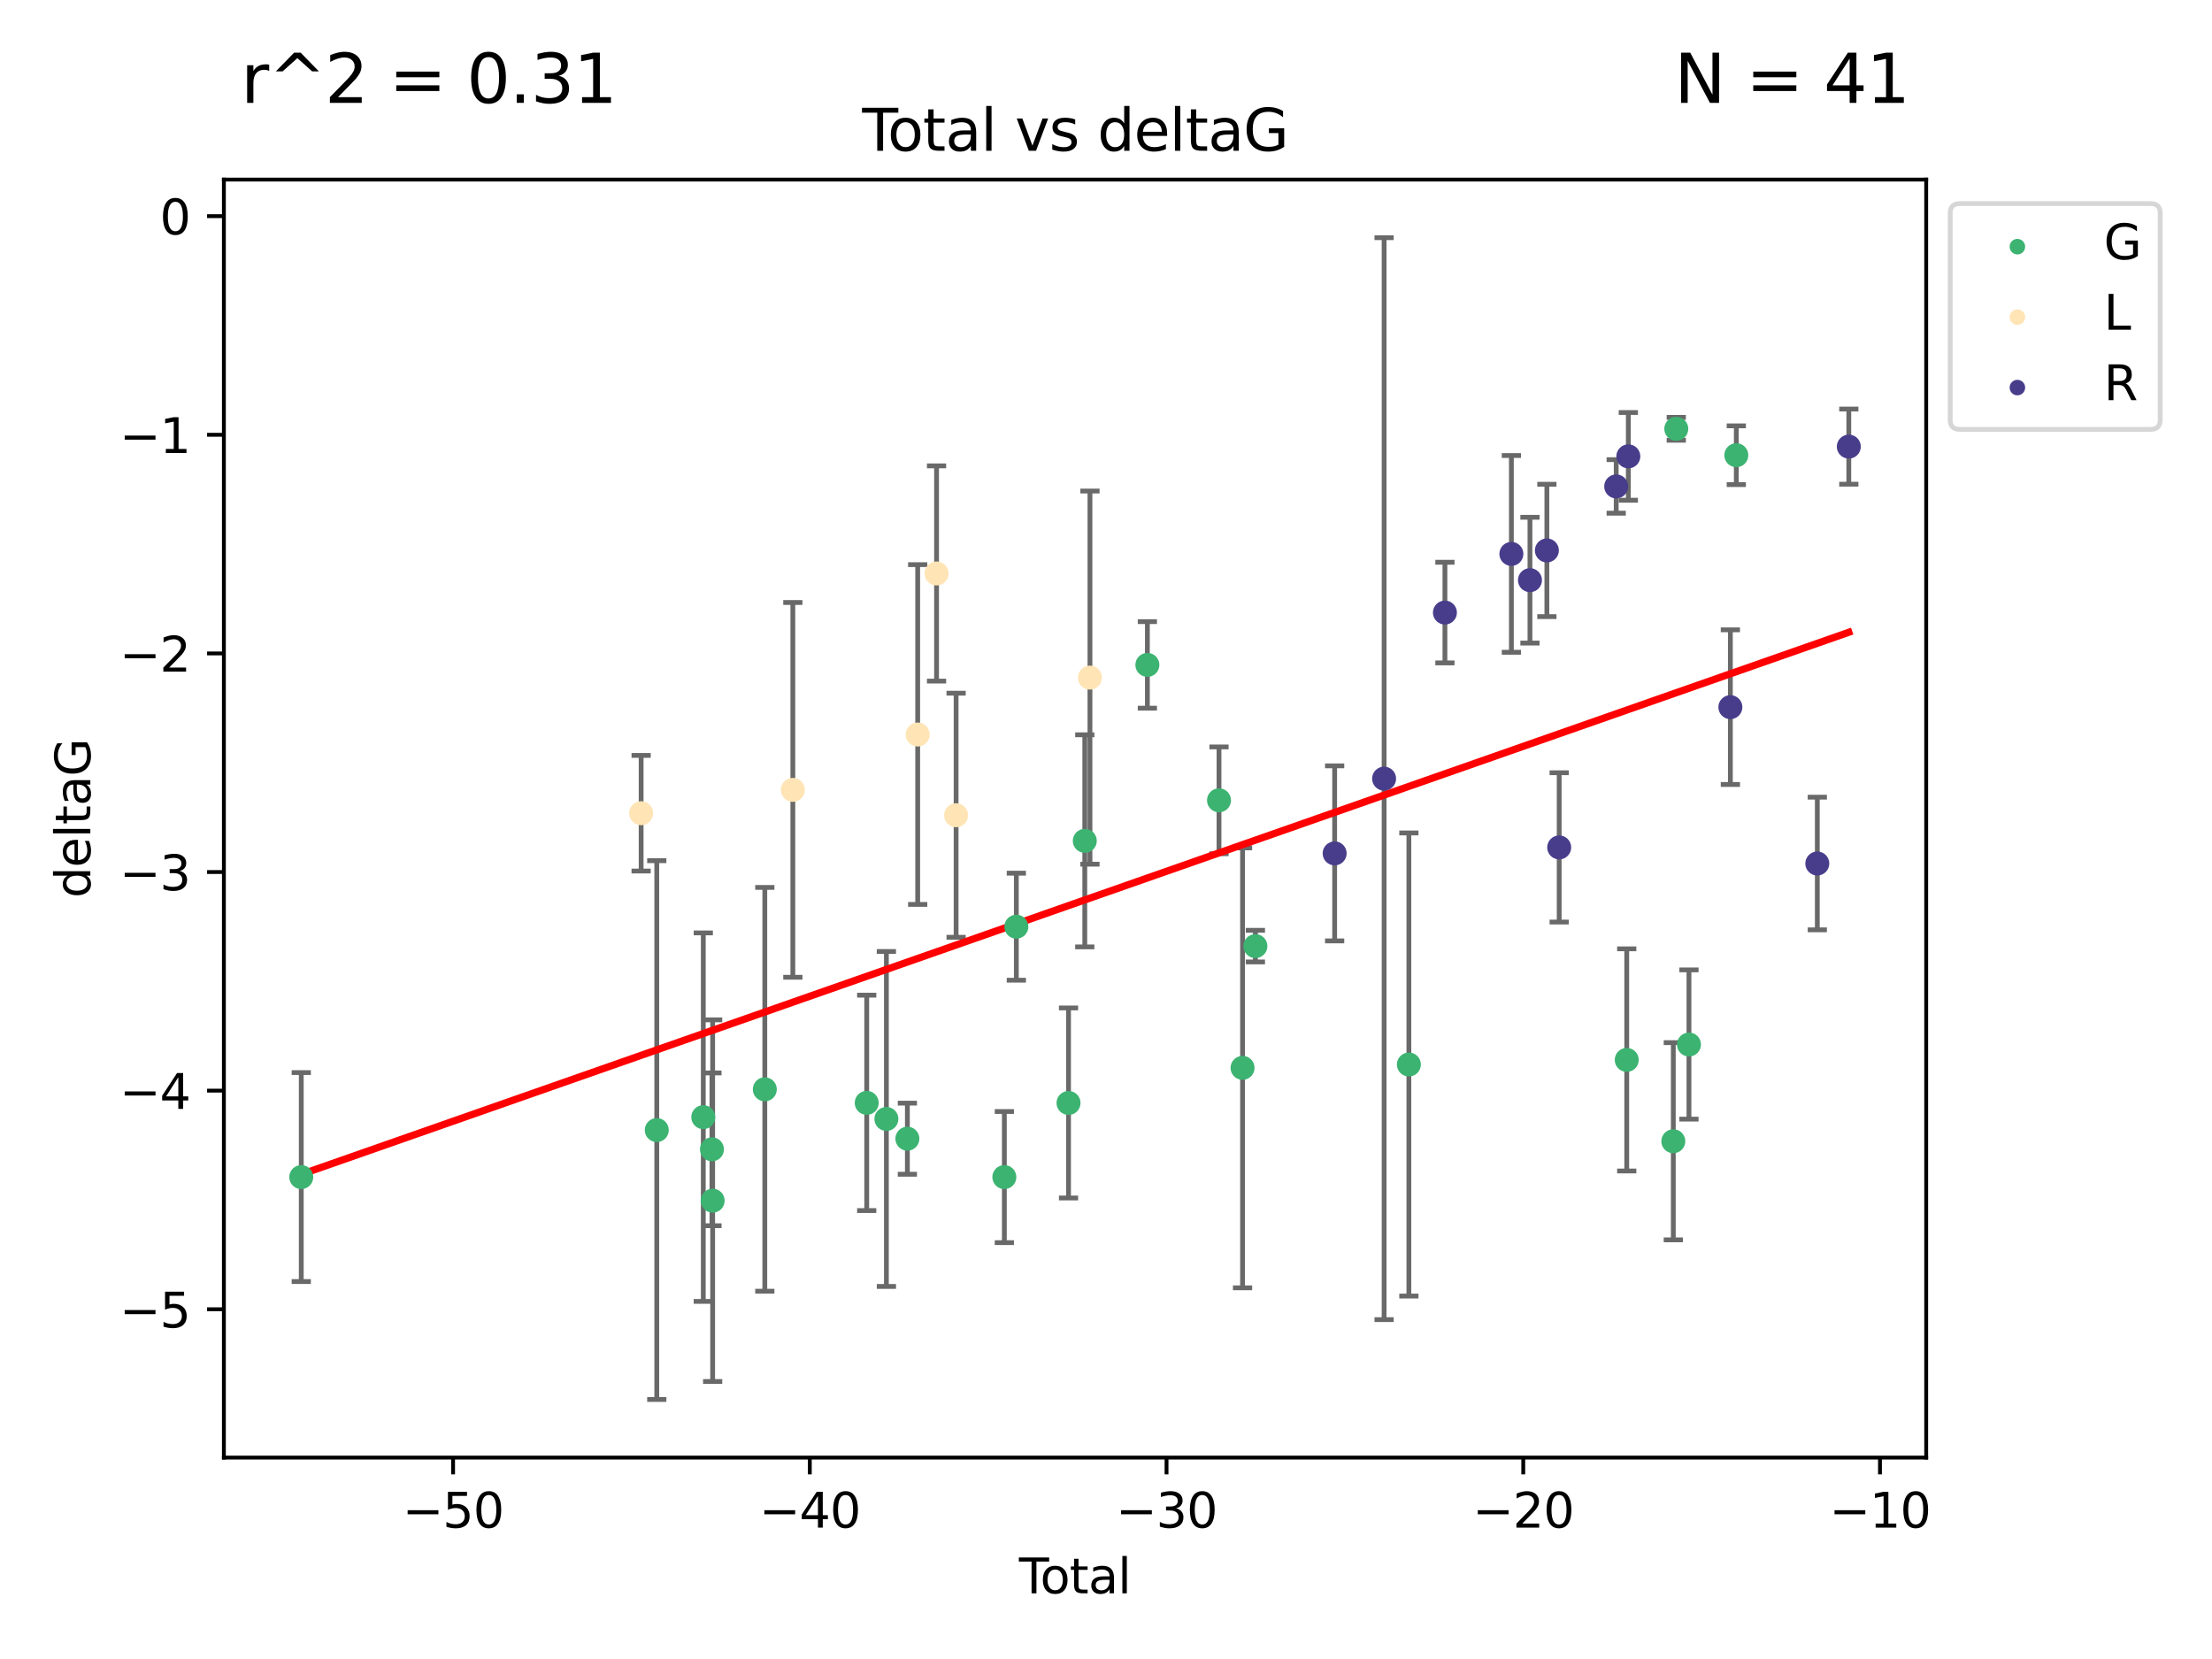 <?xml version="1.0" encoding="utf-8" standalone="no"?>
<!DOCTYPE svg PUBLIC "-//W3C//DTD SVG 1.1//EN"
  "http://www.w3.org/Graphics/SVG/1.1/DTD/svg11.dtd">
<svg xmlns:xlink="http://www.w3.org/1999/xlink" width="460.8pt" height="345.6pt" viewBox="0 0 460.8 345.6" xmlns="http://www.w3.org/2000/svg" version="1.1">
 <defs>
  <style type="text/css">*{stroke-linejoin: round; stroke-linecap: butt}</style>
 </defs>
 <g id="figure_1">
  <g id="patch_1">
   <path d="M 0 345.6 
L 460.8 345.6 
L 460.8 0 
L 0 0 
z
" style="fill: #ffffff"/>
  </g>
  <g id="axes_1">
   <g id="patch_2">
    <path d="M 46.64 303.64 
L 401.26 303.64 
L 401.26 37.411 
L 46.64 37.411 
z
" style="fill: #ffffff"/>
   </g>
   <g id="PathCollection_1">
    <defs>
     <path id="m5d03504118" d="M 0 1.118 
C 0.297 1.118 0.581 1 0.791 0.791 
C 1 0.581 1.118 0.297 1.118 0 
C 1.118 -0.297 1 -0.581 0.791 -0.791 
C 0.581 -1 0.297 -1.118 0 -1.118 
C -0.297 -1.118 -0.581 -1 -0.791 -0.791 
C -1 -0.581 -1.118 -0.297 -1.118 0 
C -1.118 0.297 -1 0.581 -0.791 0.791 
C -0.581 1 -0.297 1.118 0 1.118 
z
" style="stroke: #3cb371"/>
    </defs>
    <g clip-path="url(#p4245a278ba)">
     <use xlink:href="#m5d03504118" x="62.759" y="245.206" style="fill: #3cb371; stroke: #3cb371"/>
     <use xlink:href="#m5d03504118" x="136.817" y="235.417" style="fill: #3cb371; stroke: #3cb371"/>
     <use xlink:href="#m5d03504118" x="146.508" y="232.722" style="fill: #3cb371; stroke: #3cb371"/>
     <use xlink:href="#m5d03504118" x="148.312" y="239.422" style="fill: #3cb371; stroke: #3cb371"/>
     <use xlink:href="#m5d03504118" x="148.458" y="250.123" style="fill: #3cb371; stroke: #3cb371"/>
     <use xlink:href="#m5d03504118" x="159.324" y="226.925" style="fill: #3cb371; stroke: #3cb371"/>
     <use xlink:href="#m5d03504118" x="180.553" y="229.748" style="fill: #3cb371; stroke: #3cb371"/>
     <use xlink:href="#m5d03504118" x="184.652" y="233.098" style="fill: #3cb371; stroke: #3cb371"/>
     <use xlink:href="#m5d03504118" x="189.023" y="237.211" style="fill: #3cb371; stroke: #3cb371"/>
     <use xlink:href="#m5d03504118" x="209.225" y="245.208" style="fill: #3cb371; stroke: #3cb371"/>
     <use xlink:href="#m5d03504118" x="211.722" y="193.048" style="fill: #3cb371; stroke: #3cb371"/>
     <use xlink:href="#m5d03504118" x="222.594" y="229.767" style="fill: #3cb371; stroke: #3cb371"/>
     <use xlink:href="#m5d03504118" x="225.981" y="175.162" style="fill: #3cb371; stroke: #3cb371"/>
     <use xlink:href="#m5d03504118" x="239.019" y="138.512" style="fill: #3cb371; stroke: #3cb371"/>
     <use xlink:href="#m5d03504118" x="253.941" y="166.72" style="fill: #3cb371; stroke: #3cb371"/>
     <use xlink:href="#m5d03504118" x="258.845" y="222.452" style="fill: #3cb371; stroke: #3cb371"/>
     <use xlink:href="#m5d03504118" x="261.522" y="197.092" style="fill: #3cb371; stroke: #3cb371"/>
     <use xlink:href="#m5d03504118" x="293.494" y="221.756" style="fill: #3cb371; stroke: #3cb371"/>
     <use xlink:href="#m5d03504118" x="338.879" y="220.798" style="fill: #3cb371; stroke: #3cb371"/>
     <use xlink:href="#m5d03504118" x="348.581" y="237.742" style="fill: #3cb371; stroke: #3cb371"/>
     <use xlink:href="#m5d03504118" x="349.199" y="89.328" style="fill: #3cb371; stroke: #3cb371"/>
     <use xlink:href="#m5d03504118" x="351.841" y="217.592" style="fill: #3cb371; stroke: #3cb371"/>
     <use xlink:href="#m5d03504118" x="361.704" y="94.83" style="fill: #3cb371; stroke: #3cb371"/>
    </g>
   </g>
   <g id="PathCollection_2">
    <defs>
     <path id="m0d281e2640" d="M 0 1.118 
C 0.297 1.118 0.581 1 0.791 0.791 
C 1 0.581 1.118 0.297 1.118 0 
C 1.118 -0.297 1 -0.581 0.791 -0.791 
C 0.581 -1 0.297 -1.118 0 -1.118 
C -0.297 -1.118 -0.581 -1 -0.791 -0.791 
C -1 -0.581 -1.118 -0.297 -1.118 0 
C -1.118 0.297 -1 0.581 -0.791 0.791 
C -0.581 1 -0.297 1.118 0 1.118 
z
" style="stroke: #ffe4b5"/>
    </defs>
    <g clip-path="url(#p4245a278ba)">
     <use xlink:href="#m0d281e2640" x="133.561" y="169.409" style="fill: #ffe4b5; stroke: #ffe4b5"/>
     <use xlink:href="#m0d281e2640" x="165.164" y="164.546" style="fill: #ffe4b5; stroke: #ffe4b5"/>
     <use xlink:href="#m0d281e2640" x="191.171" y="153.015" style="fill: #ffe4b5; stroke: #ffe4b5"/>
     <use xlink:href="#m0d281e2640" x="195.1" y="119.467" style="fill: #ffe4b5; stroke: #ffe4b5"/>
     <use xlink:href="#m0d281e2640" x="199.174" y="169.829" style="fill: #ffe4b5; stroke: #ffe4b5"/>
     <use xlink:href="#m0d281e2640" x="227.058" y="141.16" style="fill: #ffe4b5; stroke: #ffe4b5"/>
    </g>
   </g>
   <g id="PathCollection_3">
    <defs>
     <path id="mfc573fd988" d="M 0 1.118 
C 0.297 1.118 0.581 1 0.791 0.791 
C 1 0.581 1.118 0.297 1.118 0 
C 1.118 -0.297 1 -0.581 0.791 -0.791 
C 0.581 -1 0.297 -1.118 0 -1.118 
C -0.297 -1.118 -0.581 -1 -0.791 -0.791 
C -1 -0.581 -1.118 -0.297 -1.118 0 
C -1.118 0.297 -1 0.581 -0.791 0.791 
C -0.581 1 -0.297 1.118 0 1.118 
z
" style="stroke: #483d8b"/>
    </defs>
    <g clip-path="url(#p4245a278ba)">
     <use xlink:href="#mfc573fd988" x="278.031" y="177.774" style="fill: #483d8b; stroke: #483d8b"/>
     <use xlink:href="#mfc573fd988" x="288.333" y="162.206" style="fill: #483d8b; stroke: #483d8b"/>
     <use xlink:href="#mfc573fd988" x="301.004" y="127.611" style="fill: #483d8b; stroke: #483d8b"/>
     <use xlink:href="#mfc573fd988" x="314.848" y="115.389" style="fill: #483d8b; stroke: #483d8b"/>
     <use xlink:href="#mfc573fd988" x="318.718" y="120.86" style="fill: #483d8b; stroke: #483d8b"/>
     <use xlink:href="#mfc573fd988" x="322.242" y="114.666" style="fill: #483d8b; stroke: #483d8b"/>
     <use xlink:href="#mfc573fd988" x="324.807" y="176.532" style="fill: #483d8b; stroke: #483d8b"/>
     <use xlink:href="#mfc573fd988" x="336.685" y="101.331" style="fill: #483d8b; stroke: #483d8b"/>
     <use xlink:href="#mfc573fd988" x="339.21" y="95.069" style="fill: #483d8b; stroke: #483d8b"/>
     <use xlink:href="#mfc573fd988" x="360.468" y="147.313" style="fill: #483d8b; stroke: #483d8b"/>
     <use xlink:href="#mfc573fd988" x="378.578" y="179.884" style="fill: #483d8b; stroke: #483d8b"/>
     <use xlink:href="#mfc573fd988" x="385.141" y="93.037" style="fill: #483d8b; stroke: #483d8b"/>
    </g>
   </g>
   <g id="matplotlib.axis_1">
    <g id="xtick_1">
     <g id="line2d_1">
      <defs>
       <path id="m99c3ef81b9" d="M 0 0 
L 0 3.5 
" style="stroke: #000000; stroke-width: 0.8"/>
      </defs>
      <g>
       <use xlink:href="#m99c3ef81b9" x="94.385" y="303.64" style="stroke: #000000; stroke-width: 0.8"/>
      </g>
     </g>
     <g id="text_1">
      <!-- −50 -->
      <g transform="translate(83.833 318.238) scale(0.1 -0.1)">
       <defs>
        <path id="DejaVuSans-2212" d="M 678 2272 
L 4684 2272 
L 4684 1741 
L 678 1741 
L 678 2272 
z
" transform="scale(0.016)"/>
        <path id="DejaVuSans-35" d="M 691 4666 
L 3169 4666 
L 3169 4134 
L 1269 4134 
L 1269 2991 
Q 1406 3038 1543 3061 
Q 1681 3084 1819 3084 
Q 2600 3084 3056 2656 
Q 3513 2228 3513 1497 
Q 3513 744 3044 326 
Q 2575 -91 1722 -91 
Q 1428 -91 1123 -41 
Q 819 9 494 109 
L 494 744 
Q 775 591 1075 516 
Q 1375 441 1709 441 
Q 2250 441 2565 725 
Q 2881 1009 2881 1497 
Q 2881 1984 2565 2268 
Q 2250 2553 1709 2553 
Q 1456 2553 1204 2497 
Q 953 2441 691 2322 
L 691 4666 
z
" transform="scale(0.016)"/>
        <path id="DejaVuSans-30" d="M 2034 4250 
Q 1547 4250 1301 3770 
Q 1056 3291 1056 2328 
Q 1056 1369 1301 889 
Q 1547 409 2034 409 
Q 2525 409 2770 889 
Q 3016 1369 3016 2328 
Q 3016 3291 2770 3770 
Q 2525 4250 2034 4250 
z
M 2034 4750 
Q 2819 4750 3233 4129 
Q 3647 3509 3647 2328 
Q 3647 1150 3233 529 
Q 2819 -91 2034 -91 
Q 1250 -91 836 529 
Q 422 1150 422 2328 
Q 422 3509 836 4129 
Q 1250 4750 2034 4750 
z
" transform="scale(0.016)"/>
       </defs>
       <use xlink:href="#DejaVuSans-2212"/>
       <use xlink:href="#DejaVuSans-35" x="83.789"/>
       <use xlink:href="#DejaVuSans-30" x="147.412"/>
      </g>
     </g>
    </g>
    <g id="xtick_2">
     <g id="line2d_2">
      <g>
       <use xlink:href="#m99c3ef81b9" x="168.697" y="303.64" style="stroke: #000000; stroke-width: 0.8"/>
      </g>
     </g>
     <g id="text_2">
      <!-- −40 -->
      <g transform="translate(158.145 318.238) scale(0.1 -0.1)">
       <defs>
        <path id="DejaVuSans-34" d="M 2419 4116 
L 825 1625 
L 2419 1625 
L 2419 4116 
z
M 2253 4666 
L 3047 4666 
L 3047 1625 
L 3713 1625 
L 3713 1100 
L 3047 1100 
L 3047 0 
L 2419 0 
L 2419 1100 
L 313 1100 
L 313 1709 
L 2253 4666 
z
" transform="scale(0.016)"/>
       </defs>
       <use xlink:href="#DejaVuSans-2212"/>
       <use xlink:href="#DejaVuSans-34" x="83.789"/>
       <use xlink:href="#DejaVuSans-30" x="147.412"/>
      </g>
     </g>
    </g>
    <g id="xtick_3">
     <g id="line2d_3">
      <g>
       <use xlink:href="#m99c3ef81b9" x="243.01" y="303.64" style="stroke: #000000; stroke-width: 0.8"/>
      </g>
     </g>
     <g id="text_3">
      <!-- −30 -->
      <g transform="translate(232.457 318.238) scale(0.1 -0.1)">
       <defs>
        <path id="DejaVuSans-33" d="M 2597 2516 
Q 3050 2419 3304 2112 
Q 3559 1806 3559 1356 
Q 3559 666 3084 287 
Q 2609 -91 1734 -91 
Q 1441 -91 1130 -33 
Q 819 25 488 141 
L 488 750 
Q 750 597 1062 519 
Q 1375 441 1716 441 
Q 2309 441 2620 675 
Q 2931 909 2931 1356 
Q 2931 1769 2642 2001 
Q 2353 2234 1838 2234 
L 1294 2234 
L 1294 2753 
L 1863 2753 
Q 2328 2753 2575 2939 
Q 2822 3125 2822 3475 
Q 2822 3834 2567 4026 
Q 2313 4219 1838 4219 
Q 1578 4219 1281 4162 
Q 984 4106 628 3988 
L 628 4550 
Q 988 4650 1302 4700 
Q 1616 4750 1894 4750 
Q 2613 4750 3031 4423 
Q 3450 4097 3450 3541 
Q 3450 3153 3228 2886 
Q 3006 2619 2597 2516 
z
" transform="scale(0.016)"/>
       </defs>
       <use xlink:href="#DejaVuSans-2212"/>
       <use xlink:href="#DejaVuSans-33" x="83.789"/>
       <use xlink:href="#DejaVuSans-30" x="147.412"/>
      </g>
     </g>
    </g>
    <g id="xtick_4">
     <g id="line2d_4">
      <g>
       <use xlink:href="#m99c3ef81b9" x="317.322" y="303.64" style="stroke: #000000; stroke-width: 0.8"/>
      </g>
     </g>
     <g id="text_4">
      <!-- −20 -->
      <g transform="translate(306.77 318.238) scale(0.1 -0.1)">
       <defs>
        <path id="DejaVuSans-32" d="M 1228 531 
L 3431 531 
L 3431 0 
L 469 0 
L 469 531 
Q 828 903 1448 1529 
Q 2069 2156 2228 2338 
Q 2531 2678 2651 2914 
Q 2772 3150 2772 3378 
Q 2772 3750 2511 3984 
Q 2250 4219 1831 4219 
Q 1534 4219 1204 4116 
Q 875 4013 500 3803 
L 500 4441 
Q 881 4594 1212 4672 
Q 1544 4750 1819 4750 
Q 2544 4750 2975 4387 
Q 3406 4025 3406 3419 
Q 3406 3131 3298 2873 
Q 3191 2616 2906 2266 
Q 2828 2175 2409 1742 
Q 1991 1309 1228 531 
z
" transform="scale(0.016)"/>
       </defs>
       <use xlink:href="#DejaVuSans-2212"/>
       <use xlink:href="#DejaVuSans-32" x="83.789"/>
       <use xlink:href="#DejaVuSans-30" x="147.412"/>
      </g>
     </g>
    </g>
    <g id="xtick_5">
     <g id="line2d_5">
      <g>
       <use xlink:href="#m99c3ef81b9" x="391.634" y="303.64" style="stroke: #000000; stroke-width: 0.8"/>
      </g>
     </g>
     <g id="text_5">
      <!-- −10 -->
      <g transform="translate(381.082 318.238) scale(0.1 -0.1)">
       <defs>
        <path id="DejaVuSans-31" d="M 794 531 
L 1825 531 
L 1825 4091 
L 703 3866 
L 703 4441 
L 1819 4666 
L 2450 4666 
L 2450 531 
L 3481 531 
L 3481 0 
L 794 0 
L 794 531 
z
" transform="scale(0.016)"/>
       </defs>
       <use xlink:href="#DejaVuSans-2212"/>
       <use xlink:href="#DejaVuSans-31" x="83.789"/>
       <use xlink:href="#DejaVuSans-30" x="147.412"/>
      </g>
     </g>
    </g>
    <g id="text_6">
     <!-- Total -->
     <g transform="translate(212.273 331.917) scale(0.1 -0.1)">
      <defs>
       <path id="DejaVuSans-54" d="M -19 4666 
L 3928 4666 
L 3928 4134 
L 2272 4134 
L 2272 0 
L 1638 0 
L 1638 4134 
L -19 4134 
L -19 4666 
z
" transform="scale(0.016)"/>
       <path id="DejaVuSans-6f" d="M 1959 3097 
Q 1497 3097 1228 2736 
Q 959 2375 959 1747 
Q 959 1119 1226 758 
Q 1494 397 1959 397 
Q 2419 397 2687 759 
Q 2956 1122 2956 1747 
Q 2956 2369 2687 2733 
Q 2419 3097 1959 3097 
z
M 1959 3584 
Q 2709 3584 3137 3096 
Q 3566 2609 3566 1747 
Q 3566 888 3137 398 
Q 2709 -91 1959 -91 
Q 1206 -91 779 398 
Q 353 888 353 1747 
Q 353 2609 779 3096 
Q 1206 3584 1959 3584 
z
" transform="scale(0.016)"/>
       <path id="DejaVuSans-74" d="M 1172 4494 
L 1172 3500 
L 2356 3500 
L 2356 3053 
L 1172 3053 
L 1172 1153 
Q 1172 725 1289 603 
Q 1406 481 1766 481 
L 2356 481 
L 2356 0 
L 1766 0 
Q 1100 0 847 248 
Q 594 497 594 1153 
L 594 3053 
L 172 3053 
L 172 3500 
L 594 3500 
L 594 4494 
L 1172 4494 
z
" transform="scale(0.016)"/>
       <path id="DejaVuSans-61" d="M 2194 1759 
Q 1497 1759 1228 1600 
Q 959 1441 959 1056 
Q 959 750 1161 570 
Q 1363 391 1709 391 
Q 2188 391 2477 730 
Q 2766 1069 2766 1631 
L 2766 1759 
L 2194 1759 
z
M 3341 1997 
L 3341 0 
L 2766 0 
L 2766 531 
Q 2569 213 2275 61 
Q 1981 -91 1556 -91 
Q 1019 -91 701 211 
Q 384 513 384 1019 
Q 384 1609 779 1909 
Q 1175 2209 1959 2209 
L 2766 2209 
L 2766 2266 
Q 2766 2663 2505 2880 
Q 2244 3097 1772 3097 
Q 1472 3097 1187 3025 
Q 903 2953 641 2809 
L 641 3341 
Q 956 3463 1253 3523 
Q 1550 3584 1831 3584 
Q 2591 3584 2966 3190 
Q 3341 2797 3341 1997 
z
" transform="scale(0.016)"/>
       <path id="DejaVuSans-6c" d="M 603 4863 
L 1178 4863 
L 1178 0 
L 603 0 
L 603 4863 
z
" transform="scale(0.016)"/>
      </defs>
      <use xlink:href="#DejaVuSans-54"/>
      <use xlink:href="#DejaVuSans-6f" x="44.084"/>
      <use xlink:href="#DejaVuSans-74" x="105.266"/>
      <use xlink:href="#DejaVuSans-61" x="144.475"/>
      <use xlink:href="#DejaVuSans-6c" x="205.754"/>
     </g>
    </g>
   </g>
   <g id="matplotlib.axis_2">
    <g id="ytick_1">
     <g id="line2d_6">
      <defs>
       <path id="m7f99531669" d="M 0 0 
L -3.5 0 
" style="stroke: #000000; stroke-width: 0.8"/>
      </defs>
      <g>
       <use xlink:href="#m7f99531669" x="46.64" y="272.744" style="stroke: #000000; stroke-width: 0.8"/>
      </g>
     </g>
     <g id="text_7">
      <!-- −5 -->
      <g transform="translate(24.898 276.543) scale(0.1 -0.1)">
       <use xlink:href="#DejaVuSans-2212"/>
       <use xlink:href="#DejaVuSans-35" x="83.789"/>
      </g>
     </g>
    </g>
    <g id="ytick_2">
     <g id="line2d_7">
      <g>
       <use xlink:href="#m7f99531669" x="46.64" y="227.202" style="stroke: #000000; stroke-width: 0.8"/>
      </g>
     </g>
     <g id="text_8">
      <!-- −4 -->
      <g transform="translate(24.898 231.001) scale(0.1 -0.1)">
       <use xlink:href="#DejaVuSans-2212"/>
       <use xlink:href="#DejaVuSans-34" x="83.789"/>
      </g>
     </g>
    </g>
    <g id="ytick_3">
     <g id="line2d_8">
      <g>
       <use xlink:href="#m7f99531669" x="46.64" y="181.659" style="stroke: #000000; stroke-width: 0.8"/>
      </g>
     </g>
     <g id="text_9">
      <!-- −3 -->
      <g transform="translate(24.898 185.459) scale(0.1 -0.1)">
       <use xlink:href="#DejaVuSans-2212"/>
       <use xlink:href="#DejaVuSans-33" x="83.789"/>
      </g>
     </g>
    </g>
    <g id="ytick_4">
     <g id="line2d_9">
      <g>
       <use xlink:href="#m7f99531669" x="46.64" y="136.117" style="stroke: #000000; stroke-width: 0.8"/>
      </g>
     </g>
     <g id="text_10">
      <!-- −2 -->
      <g transform="translate(24.898 139.916) scale(0.1 -0.1)">
       <use xlink:href="#DejaVuSans-2212"/>
       <use xlink:href="#DejaVuSans-32" x="83.789"/>
      </g>
     </g>
    </g>
    <g id="ytick_5">
     <g id="line2d_10">
      <g>
       <use xlink:href="#m7f99531669" x="46.64" y="90.575" style="stroke: #000000; stroke-width: 0.8"/>
      </g>
     </g>
     <g id="text_11">
      <!-- −1 -->
      <g transform="translate(24.898 94.374) scale(0.1 -0.1)">
       <use xlink:href="#DejaVuSans-2212"/>
       <use xlink:href="#DejaVuSans-31" x="83.789"/>
      </g>
     </g>
    </g>
    <g id="ytick_6">
     <g id="line2d_11">
      <g>
       <use xlink:href="#m7f99531669" x="46.64" y="45.033" style="stroke: #000000; stroke-width: 0.8"/>
      </g>
     </g>
     <g id="text_12">
      <!-- 0 -->
      <g transform="translate(33.278 48.832) scale(0.1 -0.1)">
       <use xlink:href="#DejaVuSans-30"/>
      </g>
     </g>
    </g>
    <g id="text_13">
     <!-- deltaG -->
     <g transform="translate(18.818 187.064) rotate(-90) scale(0.1 -0.1)">
      <defs>
       <path id="DejaVuSans-64" d="M 2906 2969 
L 2906 4863 
L 3481 4863 
L 3481 0 
L 2906 0 
L 2906 525 
Q 2725 213 2448 61 
Q 2172 -91 1784 -91 
Q 1150 -91 751 415 
Q 353 922 353 1747 
Q 353 2572 751 3078 
Q 1150 3584 1784 3584 
Q 2172 3584 2448 3432 
Q 2725 3281 2906 2969 
z
M 947 1747 
Q 947 1113 1208 752 
Q 1469 391 1925 391 
Q 2381 391 2643 752 
Q 2906 1113 2906 1747 
Q 2906 2381 2643 2742 
Q 2381 3103 1925 3103 
Q 1469 3103 1208 2742 
Q 947 2381 947 1747 
z
" transform="scale(0.016)"/>
       <path id="DejaVuSans-65" d="M 3597 1894 
L 3597 1613 
L 953 1613 
Q 991 1019 1311 708 
Q 1631 397 2203 397 
Q 2534 397 2845 478 
Q 3156 559 3463 722 
L 3463 178 
Q 3153 47 2828 -22 
Q 2503 -91 2169 -91 
Q 1331 -91 842 396 
Q 353 884 353 1716 
Q 353 2575 817 3079 
Q 1281 3584 2069 3584 
Q 2775 3584 3186 3129 
Q 3597 2675 3597 1894 
z
M 3022 2063 
Q 3016 2534 2758 2815 
Q 2500 3097 2075 3097 
Q 1594 3097 1305 2825 
Q 1016 2553 972 2059 
L 3022 2063 
z
" transform="scale(0.016)"/>
       <path id="DejaVuSans-47" d="M 3809 666 
L 3809 1919 
L 2778 1919 
L 2778 2438 
L 4434 2438 
L 4434 434 
Q 4069 175 3628 42 
Q 3188 -91 2688 -91 
Q 1594 -91 976 548 
Q 359 1188 359 2328 
Q 359 3472 976 4111 
Q 1594 4750 2688 4750 
Q 3144 4750 3555 4637 
Q 3966 4525 4313 4306 
L 4313 3634 
Q 3963 3931 3569 4081 
Q 3175 4231 2741 4231 
Q 1884 4231 1454 3753 
Q 1025 3275 1025 2328 
Q 1025 1384 1454 906 
Q 1884 428 2741 428 
Q 3075 428 3337 486 
Q 3600 544 3809 666 
z
" transform="scale(0.016)"/>
      </defs>
      <use xlink:href="#DejaVuSans-64"/>
      <use xlink:href="#DejaVuSans-65" x="63.477"/>
      <use xlink:href="#DejaVuSans-6c" x="125"/>
      <use xlink:href="#DejaVuSans-74" x="152.783"/>
      <use xlink:href="#DejaVuSans-61" x="191.992"/>
      <use xlink:href="#DejaVuSans-47" x="253.271"/>
     </g>
    </g>
   </g>
   <g id="LineCollection_1">
    <path d="M 62.759 266.97 
L 62.759 223.442 
" clip-path="url(#p4245a278ba)" style="fill: none; stroke: #696969"/>
    <path d="M 136.817 291.539 
L 136.817 179.295 
" clip-path="url(#p4245a278ba)" style="fill: none; stroke: #696969"/>
    <path d="M 146.508 271.104 
L 146.508 194.34 
" clip-path="url(#p4245a278ba)" style="fill: none; stroke: #696969"/>
    <path d="M 148.312 255.335 
L 148.312 223.509 
" clip-path="url(#p4245a278ba)" style="fill: none; stroke: #696969"/>
    <path d="M 148.458 287.792 
L 148.458 212.454 
" clip-path="url(#p4245a278ba)" style="fill: none; stroke: #696969"/>
    <path d="M 159.324 268.982 
L 159.324 184.869 
" clip-path="url(#p4245a278ba)" style="fill: none; stroke: #696969"/>
    <path d="M 180.553 252.187 
L 180.553 207.309 
" clip-path="url(#p4245a278ba)" style="fill: none; stroke: #696969"/>
    <path d="M 184.652 267.988 
L 184.652 198.209 
" clip-path="url(#p4245a278ba)" style="fill: none; stroke: #696969"/>
    <path d="M 189.023 244.618 
L 189.023 229.804 
" clip-path="url(#p4245a278ba)" style="fill: none; stroke: #696969"/>
    <path d="M 209.225 258.868 
L 209.225 231.549 
" clip-path="url(#p4245a278ba)" style="fill: none; stroke: #696969"/>
    <path d="M 211.722 204.196 
L 211.722 181.901 
" clip-path="url(#p4245a278ba)" style="fill: none; stroke: #696969"/>
    <path d="M 222.594 249.56 
L 222.594 209.974 
" clip-path="url(#p4245a278ba)" style="fill: none; stroke: #696969"/>
    <path d="M 225.981 197.251 
L 225.981 153.073 
" clip-path="url(#p4245a278ba)" style="fill: none; stroke: #696969"/>
    <path d="M 239.019 147.524 
L 239.019 129.5 
" clip-path="url(#p4245a278ba)" style="fill: none; stroke: #696969"/>
    <path d="M 253.941 177.847 
L 253.941 155.593 
" clip-path="url(#p4245a278ba)" style="fill: none; stroke: #696969"/>
    <path d="M 258.845 268.277 
L 258.845 176.628 
" clip-path="url(#p4245a278ba)" style="fill: none; stroke: #696969"/>
    <path d="M 261.522 200.383 
L 261.522 193.8 
" clip-path="url(#p4245a278ba)" style="fill: none; stroke: #696969"/>
    <path d="M 293.494 269.992 
L 293.494 173.52 
" clip-path="url(#p4245a278ba)" style="fill: none; stroke: #696969"/>
    <path d="M 338.879 243.938 
L 338.879 197.658 
" clip-path="url(#p4245a278ba)" style="fill: none; stroke: #696969"/>
    <path d="M 348.581 258.282 
L 348.581 217.201 
" clip-path="url(#p4245a278ba)" style="fill: none; stroke: #696969"/>
    <path d="M 349.199 91.708 
L 349.199 86.948 
" clip-path="url(#p4245a278ba)" style="fill: none; stroke: #696969"/>
    <path d="M 351.841 233.136 
L 351.841 202.049 
" clip-path="url(#p4245a278ba)" style="fill: none; stroke: #696969"/>
    <path d="M 361.704 100.949 
L 361.704 88.711 
" clip-path="url(#p4245a278ba)" style="fill: none; stroke: #696969"/>
   </g>
   <g id="line2d_12">
    <defs>
     <path id="m31cefe140d" d="M 2 0 
L -2 -0 
" style="stroke: #696969"/>
    </defs>
    <g clip-path="url(#p4245a278ba)">
     <use xlink:href="#m31cefe140d" x="62.759" y="266.97" style="fill: #696969; stroke: #696969"/>
     <use xlink:href="#m31cefe140d" x="136.817" y="291.539" style="fill: #696969; stroke: #696969"/>
     <use xlink:href="#m31cefe140d" x="146.508" y="271.104" style="fill: #696969; stroke: #696969"/>
     <use xlink:href="#m31cefe140d" x="148.312" y="255.335" style="fill: #696969; stroke: #696969"/>
     <use xlink:href="#m31cefe140d" x="148.458" y="287.792" style="fill: #696969; stroke: #696969"/>
     <use xlink:href="#m31cefe140d" x="159.324" y="268.982" style="fill: #696969; stroke: #696969"/>
     <use xlink:href="#m31cefe140d" x="180.553" y="252.187" style="fill: #696969; stroke: #696969"/>
     <use xlink:href="#m31cefe140d" x="184.652" y="267.988" style="fill: #696969; stroke: #696969"/>
     <use xlink:href="#m31cefe140d" x="189.023" y="244.618" style="fill: #696969; stroke: #696969"/>
     <use xlink:href="#m31cefe140d" x="209.225" y="258.868" style="fill: #696969; stroke: #696969"/>
     <use xlink:href="#m31cefe140d" x="211.722" y="204.196" style="fill: #696969; stroke: #696969"/>
     <use xlink:href="#m31cefe140d" x="222.594" y="249.56" style="fill: #696969; stroke: #696969"/>
     <use xlink:href="#m31cefe140d" x="225.981" y="197.251" style="fill: #696969; stroke: #696969"/>
     <use xlink:href="#m31cefe140d" x="239.019" y="147.524" style="fill: #696969; stroke: #696969"/>
     <use xlink:href="#m31cefe140d" x="253.941" y="177.847" style="fill: #696969; stroke: #696969"/>
     <use xlink:href="#m31cefe140d" x="258.845" y="268.277" style="fill: #696969; stroke: #696969"/>
     <use xlink:href="#m31cefe140d" x="261.522" y="200.383" style="fill: #696969; stroke: #696969"/>
     <use xlink:href="#m31cefe140d" x="293.494" y="269.992" style="fill: #696969; stroke: #696969"/>
     <use xlink:href="#m31cefe140d" x="338.879" y="243.938" style="fill: #696969; stroke: #696969"/>
     <use xlink:href="#m31cefe140d" x="348.581" y="258.282" style="fill: #696969; stroke: #696969"/>
     <use xlink:href="#m31cefe140d" x="349.199" y="91.708" style="fill: #696969; stroke: #696969"/>
     <use xlink:href="#m31cefe140d" x="351.841" y="233.136" style="fill: #696969; stroke: #696969"/>
     <use xlink:href="#m31cefe140d" x="361.704" y="100.949" style="fill: #696969; stroke: #696969"/>
    </g>
   </g>
   <g id="line2d_13">
    <g clip-path="url(#p4245a278ba)">
     <use xlink:href="#m31cefe140d" x="62.759" y="223.442" style="fill: #696969; stroke: #696969"/>
     <use xlink:href="#m31cefe140d" x="136.817" y="179.295" style="fill: #696969; stroke: #696969"/>
     <use xlink:href="#m31cefe140d" x="146.508" y="194.34" style="fill: #696969; stroke: #696969"/>
     <use xlink:href="#m31cefe140d" x="148.312" y="223.509" style="fill: #696969; stroke: #696969"/>
     <use xlink:href="#m31cefe140d" x="148.458" y="212.454" style="fill: #696969; stroke: #696969"/>
     <use xlink:href="#m31cefe140d" x="159.324" y="184.869" style="fill: #696969; stroke: #696969"/>
     <use xlink:href="#m31cefe140d" x="180.553" y="207.309" style="fill: #696969; stroke: #696969"/>
     <use xlink:href="#m31cefe140d" x="184.652" y="198.209" style="fill: #696969; stroke: #696969"/>
     <use xlink:href="#m31cefe140d" x="189.023" y="229.804" style="fill: #696969; stroke: #696969"/>
     <use xlink:href="#m31cefe140d" x="209.225" y="231.549" style="fill: #696969; stroke: #696969"/>
     <use xlink:href="#m31cefe140d" x="211.722" y="181.901" style="fill: #696969; stroke: #696969"/>
     <use xlink:href="#m31cefe140d" x="222.594" y="209.974" style="fill: #696969; stroke: #696969"/>
     <use xlink:href="#m31cefe140d" x="225.981" y="153.073" style="fill: #696969; stroke: #696969"/>
     <use xlink:href="#m31cefe140d" x="239.019" y="129.5" style="fill: #696969; stroke: #696969"/>
     <use xlink:href="#m31cefe140d" x="253.941" y="155.593" style="fill: #696969; stroke: #696969"/>
     <use xlink:href="#m31cefe140d" x="258.845" y="176.628" style="fill: #696969; stroke: #696969"/>
     <use xlink:href="#m31cefe140d" x="261.522" y="193.8" style="fill: #696969; stroke: #696969"/>
     <use xlink:href="#m31cefe140d" x="293.494" y="173.52" style="fill: #696969; stroke: #696969"/>
     <use xlink:href="#m31cefe140d" x="338.879" y="197.658" style="fill: #696969; stroke: #696969"/>
     <use xlink:href="#m31cefe140d" x="348.581" y="217.201" style="fill: #696969; stroke: #696969"/>
     <use xlink:href="#m31cefe140d" x="349.199" y="86.948" style="fill: #696969; stroke: #696969"/>
     <use xlink:href="#m31cefe140d" x="351.841" y="202.049" style="fill: #696969; stroke: #696969"/>
     <use xlink:href="#m31cefe140d" x="361.704" y="88.711" style="fill: #696969; stroke: #696969"/>
    </g>
   </g>
   <g id="LineCollection_2">
    <path d="M 133.561 181.449 
L 133.561 157.369 
" clip-path="url(#p4245a278ba)" style="fill: none; stroke: #696969"/>
    <path d="M 165.164 203.584 
L 165.164 125.509 
" clip-path="url(#p4245a278ba)" style="fill: none; stroke: #696969"/>
    <path d="M 191.171 188.407 
L 191.171 117.624 
" clip-path="url(#p4245a278ba)" style="fill: none; stroke: #696969"/>
    <path d="M 195.1 141.885 
L 195.1 97.05 
" clip-path="url(#p4245a278ba)" style="fill: none; stroke: #696969"/>
    <path d="M 199.174 195.252 
L 199.174 144.406 
" clip-path="url(#p4245a278ba)" style="fill: none; stroke: #696969"/>
    <path d="M 227.058 180.028 
L 227.058 102.292 
" clip-path="url(#p4245a278ba)" style="fill: none; stroke: #696969"/>
   </g>
   <g id="line2d_14">
    <g clip-path="url(#p4245a278ba)">
     <use xlink:href="#m31cefe140d" x="133.561" y="181.449" style="fill: #696969; stroke: #696969"/>
     <use xlink:href="#m31cefe140d" x="165.164" y="203.584" style="fill: #696969; stroke: #696969"/>
     <use xlink:href="#m31cefe140d" x="191.171" y="188.407" style="fill: #696969; stroke: #696969"/>
     <use xlink:href="#m31cefe140d" x="195.1" y="141.885" style="fill: #696969; stroke: #696969"/>
     <use xlink:href="#m31cefe140d" x="199.174" y="195.252" style="fill: #696969; stroke: #696969"/>
     <use xlink:href="#m31cefe140d" x="227.058" y="180.028" style="fill: #696969; stroke: #696969"/>
    </g>
   </g>
   <g id="line2d_15">
    <g clip-path="url(#p4245a278ba)">
     <use xlink:href="#m31cefe140d" x="133.561" y="157.369" style="fill: #696969; stroke: #696969"/>
     <use xlink:href="#m31cefe140d" x="165.164" y="125.509" style="fill: #696969; stroke: #696969"/>
     <use xlink:href="#m31cefe140d" x="191.171" y="117.624" style="fill: #696969; stroke: #696969"/>
     <use xlink:href="#m31cefe140d" x="195.1" y="97.05" style="fill: #696969; stroke: #696969"/>
     <use xlink:href="#m31cefe140d" x="199.174" y="144.406" style="fill: #696969; stroke: #696969"/>
     <use xlink:href="#m31cefe140d" x="227.058" y="102.292" style="fill: #696969; stroke: #696969"/>
    </g>
   </g>
   <g id="LineCollection_3">
    <path d="M 278.031 196.005 
L 278.031 159.543 
" clip-path="url(#p4245a278ba)" style="fill: none; stroke: #696969"/>
    <path d="M 288.333 274.899 
L 288.333 49.513 
" clip-path="url(#p4245a278ba)" style="fill: none; stroke: #696969"/>
    <path d="M 301.004 138.092 
L 301.004 117.13 
" clip-path="url(#p4245a278ba)" style="fill: none; stroke: #696969"/>
    <path d="M 314.848 135.88 
L 314.848 94.898 
" clip-path="url(#p4245a278ba)" style="fill: none; stroke: #696969"/>
    <path d="M 318.718 133.963 
L 318.718 107.756 
" clip-path="url(#p4245a278ba)" style="fill: none; stroke: #696969"/>
    <path d="M 322.242 128.454 
L 322.242 100.877 
" clip-path="url(#p4245a278ba)" style="fill: none; stroke: #696969"/>
    <path d="M 324.807 192.083 
L 324.807 160.981 
" clip-path="url(#p4245a278ba)" style="fill: none; stroke: #696969"/>
    <path d="M 336.685 106.907 
L 336.685 95.755 
" clip-path="url(#p4245a278ba)" style="fill: none; stroke: #696969"/>
    <path d="M 339.21 104.204 
L 339.21 85.934 
" clip-path="url(#p4245a278ba)" style="fill: none; stroke: #696969"/>
    <path d="M 360.468 163.419 
L 360.468 131.207 
" clip-path="url(#p4245a278ba)" style="fill: none; stroke: #696969"/>
    <path d="M 378.578 193.705 
L 378.578 166.063 
" clip-path="url(#p4245a278ba)" style="fill: none; stroke: #696969"/>
    <path d="M 385.141 100.864 
L 385.141 85.209 
" clip-path="url(#p4245a278ba)" style="fill: none; stroke: #696969"/>
   </g>
   <g id="line2d_16">
    <g clip-path="url(#p4245a278ba)">
     <use xlink:href="#m31cefe140d" x="278.031" y="196.005" style="fill: #696969; stroke: #696969"/>
     <use xlink:href="#m31cefe140d" x="288.333" y="274.899" style="fill: #696969; stroke: #696969"/>
     <use xlink:href="#m31cefe140d" x="301.004" y="138.092" style="fill: #696969; stroke: #696969"/>
     <use xlink:href="#m31cefe140d" x="314.848" y="135.88" style="fill: #696969; stroke: #696969"/>
     <use xlink:href="#m31cefe140d" x="318.718" y="133.963" style="fill: #696969; stroke: #696969"/>
     <use xlink:href="#m31cefe140d" x="322.242" y="128.454" style="fill: #696969; stroke: #696969"/>
     <use xlink:href="#m31cefe140d" x="324.807" y="192.083" style="fill: #696969; stroke: #696969"/>
     <use xlink:href="#m31cefe140d" x="336.685" y="106.907" style="fill: #696969; stroke: #696969"/>
     <use xlink:href="#m31cefe140d" x="339.21" y="104.204" style="fill: #696969; stroke: #696969"/>
     <use xlink:href="#m31cefe140d" x="360.468" y="163.419" style="fill: #696969; stroke: #696969"/>
     <use xlink:href="#m31cefe140d" x="378.578" y="193.705" style="fill: #696969; stroke: #696969"/>
     <use xlink:href="#m31cefe140d" x="385.141" y="100.864" style="fill: #696969; stroke: #696969"/>
    </g>
   </g>
   <g id="line2d_17">
    <g clip-path="url(#p4245a278ba)">
     <use xlink:href="#m31cefe140d" x="278.031" y="159.543" style="fill: #696969; stroke: #696969"/>
     <use xlink:href="#m31cefe140d" x="288.333" y="49.513" style="fill: #696969; stroke: #696969"/>
     <use xlink:href="#m31cefe140d" x="301.004" y="117.13" style="fill: #696969; stroke: #696969"/>
     <use xlink:href="#m31cefe140d" x="314.848" y="94.898" style="fill: #696969; stroke: #696969"/>
     <use xlink:href="#m31cefe140d" x="318.718" y="107.756" style="fill: #696969; stroke: #696969"/>
     <use xlink:href="#m31cefe140d" x="322.242" y="100.877" style="fill: #696969; stroke: #696969"/>
     <use xlink:href="#m31cefe140d" x="324.807" y="160.981" style="fill: #696969; stroke: #696969"/>
     <use xlink:href="#m31cefe140d" x="336.685" y="95.755" style="fill: #696969; stroke: #696969"/>
     <use xlink:href="#m31cefe140d" x="339.21" y="85.934" style="fill: #696969; stroke: #696969"/>
     <use xlink:href="#m31cefe140d" x="360.468" y="131.207" style="fill: #696969; stroke: #696969"/>
     <use xlink:href="#m31cefe140d" x="378.578" y="166.063" style="fill: #696969; stroke: #696969"/>
     <use xlink:href="#m31cefe140d" x="385.141" y="85.209" style="fill: #696969; stroke: #696969"/>
    </g>
   </g>
   <g id="line2d_18">
    <path d="M 62.759 244.646 
L 133.561 219.844 
L 136.817 218.704 
L 146.508 215.309 
L 148.312 214.677 
L 148.458 214.626 
L 159.324 210.82 
L 165.164 208.774 
L 180.553 203.383 
L 184.652 201.947 
L 189.023 200.416 
L 191.171 199.664 
L 195.1 198.287 
L 199.174 196.86 
L 209.225 193.339 
L 211.722 192.465 
L 222.594 188.656 
L 225.981 187.47 
L 227.058 187.092 
L 239.019 182.902 
L 253.941 177.675 
L 258.845 175.958 
L 261.522 175.02 
L 278.031 169.237 
L 288.333 165.628 
L 293.494 163.82 
L 301.004 161.189 
L 314.848 156.34 
L 318.718 154.984 
L 322.242 153.75 
L 324.807 152.851 
L 336.685 148.69 
L 338.879 147.922 
L 339.21 147.806 
L 348.581 144.523 
L 349.199 144.307 
L 351.841 143.381 
L 360.468 140.359 
L 361.704 139.926 
L 378.578 134.015 
L 385.141 131.716 
" clip-path="url(#p4245a278ba)" style="fill: none; stroke: #ff0000; stroke-width: 1.5; stroke-linecap: square"/>
   </g>
   <g id="line2d_19">
    <defs>
     <path id="mff9afff7fa" d="M 0 2 
C 0.53 2 1.039 1.789 1.414 1.414 
C 1.789 1.039 2 0.53 2 0 
C 2 -0.53 1.789 -1.039 1.414 -1.414 
C 1.039 -1.789 0.53 -2 0 -2 
C -0.53 -2 -1.039 -1.789 -1.414 -1.414 
C -1.789 -1.039 -2 -0.53 -2 0 
C -2 0.53 -1.789 1.039 -1.414 1.414 
C -1.039 1.789 -0.53 2 0 2 
z
" style="stroke: #3cb371"/>
    </defs>
    <g clip-path="url(#p4245a278ba)">
     <use xlink:href="#mff9afff7fa" x="62.759" y="245.206" style="fill: #3cb371; stroke: #3cb371"/>
     <use xlink:href="#mff9afff7fa" x="136.817" y="235.417" style="fill: #3cb371; stroke: #3cb371"/>
     <use xlink:href="#mff9afff7fa" x="146.508" y="232.722" style="fill: #3cb371; stroke: #3cb371"/>
     <use xlink:href="#mff9afff7fa" x="148.312" y="239.422" style="fill: #3cb371; stroke: #3cb371"/>
     <use xlink:href="#mff9afff7fa" x="148.458" y="250.123" style="fill: #3cb371; stroke: #3cb371"/>
     <use xlink:href="#mff9afff7fa" x="159.324" y="226.925" style="fill: #3cb371; stroke: #3cb371"/>
     <use xlink:href="#mff9afff7fa" x="180.553" y="229.748" style="fill: #3cb371; stroke: #3cb371"/>
     <use xlink:href="#mff9afff7fa" x="184.652" y="233.098" style="fill: #3cb371; stroke: #3cb371"/>
     <use xlink:href="#mff9afff7fa" x="189.023" y="237.211" style="fill: #3cb371; stroke: #3cb371"/>
     <use xlink:href="#mff9afff7fa" x="209.225" y="245.208" style="fill: #3cb371; stroke: #3cb371"/>
     <use xlink:href="#mff9afff7fa" x="211.722" y="193.048" style="fill: #3cb371; stroke: #3cb371"/>
     <use xlink:href="#mff9afff7fa" x="222.594" y="229.767" style="fill: #3cb371; stroke: #3cb371"/>
     <use xlink:href="#mff9afff7fa" x="225.981" y="175.162" style="fill: #3cb371; stroke: #3cb371"/>
     <use xlink:href="#mff9afff7fa" x="239.019" y="138.512" style="fill: #3cb371; stroke: #3cb371"/>
     <use xlink:href="#mff9afff7fa" x="253.941" y="166.72" style="fill: #3cb371; stroke: #3cb371"/>
     <use xlink:href="#mff9afff7fa" x="258.845" y="222.452" style="fill: #3cb371; stroke: #3cb371"/>
     <use xlink:href="#mff9afff7fa" x="261.522" y="197.092" style="fill: #3cb371; stroke: #3cb371"/>
     <use xlink:href="#mff9afff7fa" x="293.494" y="221.756" style="fill: #3cb371; stroke: #3cb371"/>
     <use xlink:href="#mff9afff7fa" x="338.879" y="220.798" style="fill: #3cb371; stroke: #3cb371"/>
     <use xlink:href="#mff9afff7fa" x="348.581" y="237.742" style="fill: #3cb371; stroke: #3cb371"/>
     <use xlink:href="#mff9afff7fa" x="349.199" y="89.328" style="fill: #3cb371; stroke: #3cb371"/>
     <use xlink:href="#mff9afff7fa" x="351.841" y="217.592" style="fill: #3cb371; stroke: #3cb371"/>
     <use xlink:href="#mff9afff7fa" x="361.704" y="94.83" style="fill: #3cb371; stroke: #3cb371"/>
    </g>
   </g>
   <g id="line2d_20">
    <defs>
     <path id="m0f34fbfe03" d="M 0 2 
C 0.53 2 1.039 1.789 1.414 1.414 
C 1.789 1.039 2 0.53 2 0 
C 2 -0.53 1.789 -1.039 1.414 -1.414 
C 1.039 -1.789 0.53 -2 0 -2 
C -0.53 -2 -1.039 -1.789 -1.414 -1.414 
C -1.789 -1.039 -2 -0.53 -2 0 
C -2 0.53 -1.789 1.039 -1.414 1.414 
C -1.039 1.789 -0.53 2 0 2 
z
" style="stroke: #ffe4b5"/>
    </defs>
    <g clip-path="url(#p4245a278ba)">
     <use xlink:href="#m0f34fbfe03" x="133.561" y="169.409" style="fill: #ffe4b5; stroke: #ffe4b5"/>
     <use xlink:href="#m0f34fbfe03" x="165.164" y="164.546" style="fill: #ffe4b5; stroke: #ffe4b5"/>
     <use xlink:href="#m0f34fbfe03" x="191.171" y="153.015" style="fill: #ffe4b5; stroke: #ffe4b5"/>
     <use xlink:href="#m0f34fbfe03" x="195.1" y="119.467" style="fill: #ffe4b5; stroke: #ffe4b5"/>
     <use xlink:href="#m0f34fbfe03" x="199.174" y="169.829" style="fill: #ffe4b5; stroke: #ffe4b5"/>
     <use xlink:href="#m0f34fbfe03" x="227.058" y="141.16" style="fill: #ffe4b5; stroke: #ffe4b5"/>
    </g>
   </g>
   <g id="line2d_21">
    <defs>
     <path id="madefa93758" d="M 0 2 
C 0.53 2 1.039 1.789 1.414 1.414 
C 1.789 1.039 2 0.53 2 0 
C 2 -0.53 1.789 -1.039 1.414 -1.414 
C 1.039 -1.789 0.53 -2 0 -2 
C -0.53 -2 -1.039 -1.789 -1.414 -1.414 
C -1.789 -1.039 -2 -0.53 -2 0 
C -2 0.53 -1.789 1.039 -1.414 1.414 
C -1.039 1.789 -0.53 2 0 2 
z
" style="stroke: #483d8b"/>
    </defs>
    <g clip-path="url(#p4245a278ba)">
     <use xlink:href="#madefa93758" x="278.031" y="177.774" style="fill: #483d8b; stroke: #483d8b"/>
     <use xlink:href="#madefa93758" x="288.333" y="162.206" style="fill: #483d8b; stroke: #483d8b"/>
     <use xlink:href="#madefa93758" x="301.004" y="127.611" style="fill: #483d8b; stroke: #483d8b"/>
     <use xlink:href="#madefa93758" x="314.848" y="115.389" style="fill: #483d8b; stroke: #483d8b"/>
     <use xlink:href="#madefa93758" x="318.718" y="120.86" style="fill: #483d8b; stroke: #483d8b"/>
     <use xlink:href="#madefa93758" x="322.242" y="114.666" style="fill: #483d8b; stroke: #483d8b"/>
     <use xlink:href="#madefa93758" x="324.807" y="176.532" style="fill: #483d8b; stroke: #483d8b"/>
     <use xlink:href="#madefa93758" x="336.685" y="101.331" style="fill: #483d8b; stroke: #483d8b"/>
     <use xlink:href="#madefa93758" x="339.21" y="95.069" style="fill: #483d8b; stroke: #483d8b"/>
     <use xlink:href="#madefa93758" x="360.468" y="147.313" style="fill: #483d8b; stroke: #483d8b"/>
     <use xlink:href="#madefa93758" x="378.578" y="179.884" style="fill: #483d8b; stroke: #483d8b"/>
     <use xlink:href="#madefa93758" x="385.141" y="93.037" style="fill: #483d8b; stroke: #483d8b"/>
    </g>
   </g>
   <g id="patch_3">
    <path d="M 46.64 303.64 
L 46.64 37.411 
" style="fill: none; stroke: #000000; stroke-width: 0.8; stroke-linejoin: miter; stroke-linecap: square"/>
   </g>
   <g id="patch_4">
    <path d="M 401.26 303.64 
L 401.26 37.411 
" style="fill: none; stroke: #000000; stroke-width: 0.8; stroke-linejoin: miter; stroke-linecap: square"/>
   </g>
   <g id="patch_5">
    <path d="M 46.64 303.64 
L 401.26 303.64 
" style="fill: none; stroke: #000000; stroke-width: 0.8; stroke-linejoin: miter; stroke-linecap: square"/>
   </g>
   <g id="patch_6">
    <path d="M 46.64 37.411 
L 401.26 37.411 
" style="fill: none; stroke: #000000; stroke-width: 0.8; stroke-linejoin: miter; stroke-linecap: square"/>
   </g>
   <g id="text_14">
    <!-- N = 41 -->
    <g transform="translate(348.795 21.426) scale(0.14 -0.14)">
     <defs>
      <path id="DejaVuSans-4e" d="M 628 4666 
L 1478 4666 
L 3547 763 
L 3547 4666 
L 4159 4666 
L 4159 0 
L 3309 0 
L 1241 3903 
L 1241 0 
L 628 0 
L 628 4666 
z
" transform="scale(0.016)"/>
      <path id="DejaVuSans-20" transform="scale(0.016)"/>
      <path id="DejaVuSans-3d" d="M 678 2906 
L 4684 2906 
L 4684 2381 
L 678 2381 
L 678 2906 
z
M 678 1631 
L 4684 1631 
L 4684 1100 
L 678 1100 
L 678 1631 
z
" transform="scale(0.016)"/>
     </defs>
     <use xlink:href="#DejaVuSans-4e"/>
     <use xlink:href="#DejaVuSans-20" x="74.805"/>
     <use xlink:href="#DejaVuSans-3d" x="106.592"/>
     <use xlink:href="#DejaVuSans-20" x="190.381"/>
     <use xlink:href="#DejaVuSans-34" x="222.168"/>
     <use xlink:href="#DejaVuSans-31" x="285.791"/>
    </g>
   </g>
   <g id="text_15">
    <!-- r^2 = 0.31 -->
    <g transform="translate(50.186 21.426) scale(0.14 -0.14)">
     <defs>
      <path id="DejaVuSans-72" d="M 2631 2963 
Q 2534 3019 2420 3045 
Q 2306 3072 2169 3072 
Q 1681 3072 1420 2755 
Q 1159 2438 1159 1844 
L 1159 0 
L 581 0 
L 581 3500 
L 1159 3500 
L 1159 2956 
Q 1341 3275 1631 3429 
Q 1922 3584 2338 3584 
Q 2397 3584 2469 3576 
Q 2541 3569 2628 3553 
L 2631 2963 
z
" transform="scale(0.016)"/>
      <path id="DejaVuSans-5e" d="M 2988 4666 
L 4684 2925 
L 4056 2925 
L 2681 4159 
L 1306 2925 
L 678 2925 
L 2375 4666 
L 2988 4666 
z
" transform="scale(0.016)"/>
      <path id="DejaVuSans-2e" d="M 684 794 
L 1344 794 
L 1344 0 
L 684 0 
L 684 794 
z
" transform="scale(0.016)"/>
     </defs>
     <use xlink:href="#DejaVuSans-72"/>
     <use xlink:href="#DejaVuSans-5e" x="41.113"/>
     <use xlink:href="#DejaVuSans-32" x="124.902"/>
     <use xlink:href="#DejaVuSans-20" x="188.525"/>
     <use xlink:href="#DejaVuSans-3d" x="220.312"/>
     <use xlink:href="#DejaVuSans-20" x="304.102"/>
     <use xlink:href="#DejaVuSans-30" x="335.889"/>
     <use xlink:href="#DejaVuSans-2e" x="399.512"/>
     <use xlink:href="#DejaVuSans-33" x="431.299"/>
     <use xlink:href="#DejaVuSans-31" x="494.922"/>
    </g>
   </g>
   <g id="text_16">
    <!-- Total vs deltaG -->
    <g transform="translate(179.602 31.411) scale(0.12 -0.12)">
     <defs>
      <path id="DejaVuSans-76" d="M 191 3500 
L 800 3500 
L 1894 563 
L 2988 3500 
L 3597 3500 
L 2284 0 
L 1503 0 
L 191 3500 
z
" transform="scale(0.016)"/>
      <path id="DejaVuSans-73" d="M 2834 3397 
L 2834 2853 
Q 2591 2978 2328 3040 
Q 2066 3103 1784 3103 
Q 1356 3103 1142 2972 
Q 928 2841 928 2578 
Q 928 2378 1081 2264 
Q 1234 2150 1697 2047 
L 1894 2003 
Q 2506 1872 2764 1633 
Q 3022 1394 3022 966 
Q 3022 478 2636 193 
Q 2250 -91 1575 -91 
Q 1294 -91 989 -36 
Q 684 19 347 128 
L 347 722 
Q 666 556 975 473 
Q 1284 391 1588 391 
Q 1994 391 2212 530 
Q 2431 669 2431 922 
Q 2431 1156 2273 1281 
Q 2116 1406 1581 1522 
L 1381 1569 
Q 847 1681 609 1914 
Q 372 2147 372 2553 
Q 372 3047 722 3315 
Q 1072 3584 1716 3584 
Q 2034 3584 2315 3537 
Q 2597 3491 2834 3397 
z
" transform="scale(0.016)"/>
     </defs>
     <use xlink:href="#DejaVuSans-54"/>
     <use xlink:href="#DejaVuSans-6f" x="44.084"/>
     <use xlink:href="#DejaVuSans-74" x="105.266"/>
     <use xlink:href="#DejaVuSans-61" x="144.475"/>
     <use xlink:href="#DejaVuSans-6c" x="205.754"/>
     <use xlink:href="#DejaVuSans-20" x="233.537"/>
     <use xlink:href="#DejaVuSans-76" x="265.324"/>
     <use xlink:href="#DejaVuSans-73" x="324.504"/>
     <use xlink:href="#DejaVuSans-20" x="376.604"/>
     <use xlink:href="#DejaVuSans-64" x="408.391"/>
     <use xlink:href="#DejaVuSans-65" x="471.867"/>
     <use xlink:href="#DejaVuSans-6c" x="533.391"/>
     <use xlink:href="#DejaVuSans-74" x="561.174"/>
     <use xlink:href="#DejaVuSans-61" x="600.383"/>
     <use xlink:href="#DejaVuSans-47" x="661.662"/>
    </g>
   </g>
   <g id="legend_1">
    <g id="patch_7">
     <path d="M 408.26 89.446 
L 448.008 89.446 
Q 450.008 89.446 450.008 87.446 
L 450.008 44.411 
Q 450.008 42.411 448.008 42.411 
L 408.26 42.411 
Q 406.26 42.411 406.26 44.411 
L 406.26 87.446 
Q 406.26 89.446 408.26 89.446 
z
" style="fill: #ffffff; opacity: 0.8; stroke: #cccccc; stroke-linejoin: miter"/>
    </g>
    <g id="PathCollection_4">
     <g>
      <use xlink:href="#m5d03504118" x="420.26" y="51.385" style="fill: #3cb371; stroke: #3cb371"/>
     </g>
    </g>
    <g id="text_17">
     <!-- G -->
     <g transform="translate(438.26 54.01) scale(0.1 -0.1)">
      <use xlink:href="#DejaVuSans-47"/>
     </g>
    </g>
    <g id="PathCollection_5">
     <g>
      <use xlink:href="#m0d281e2640" x="420.26" y="66.063" style="fill: #ffe4b5; stroke: #ffe4b5"/>
     </g>
    </g>
    <g id="text_18">
     <!-- L -->
     <g transform="translate(438.26 68.688) scale(0.1 -0.1)">
      <defs>
       <path id="DejaVuSans-4c" d="M 628 4666 
L 1259 4666 
L 1259 531 
L 3531 531 
L 3531 0 
L 628 0 
L 628 4666 
z
" transform="scale(0.016)"/>
      </defs>
      <use xlink:href="#DejaVuSans-4c"/>
     </g>
    </g>
    <g id="PathCollection_6">
     <g>
      <use xlink:href="#mfc573fd988" x="420.26" y="80.741" style="fill: #483d8b; stroke: #483d8b"/>
     </g>
    </g>
    <g id="text_19">
     <!-- R -->
     <g transform="translate(438.26 83.366) scale(0.1 -0.1)">
      <defs>
       <path id="DejaVuSans-52" d="M 2841 2188 
Q 3044 2119 3236 1894 
Q 3428 1669 3622 1275 
L 4263 0 
L 3584 0 
L 2988 1197 
Q 2756 1666 2539 1819 
Q 2322 1972 1947 1972 
L 1259 1972 
L 1259 0 
L 628 0 
L 628 4666 
L 2053 4666 
Q 2853 4666 3247 4331 
Q 3641 3997 3641 3322 
Q 3641 2881 3436 2590 
Q 3231 2300 2841 2188 
z
M 1259 4147 
L 1259 2491 
L 2053 2491 
Q 2509 2491 2742 2702 
Q 2975 2913 2975 3322 
Q 2975 3731 2742 3939 
Q 2509 4147 2053 4147 
L 1259 4147 
z
" transform="scale(0.016)"/>
      </defs>
      <use xlink:href="#DejaVuSans-52"/>
     </g>
    </g>
   </g>
  </g>
 </g>
 <defs>
  <clipPath id="p4245a278ba">
   <rect x="46.64" y="37.411" width="354.62" height="266.229"/>
  </clipPath>
 </defs>
</svg>
